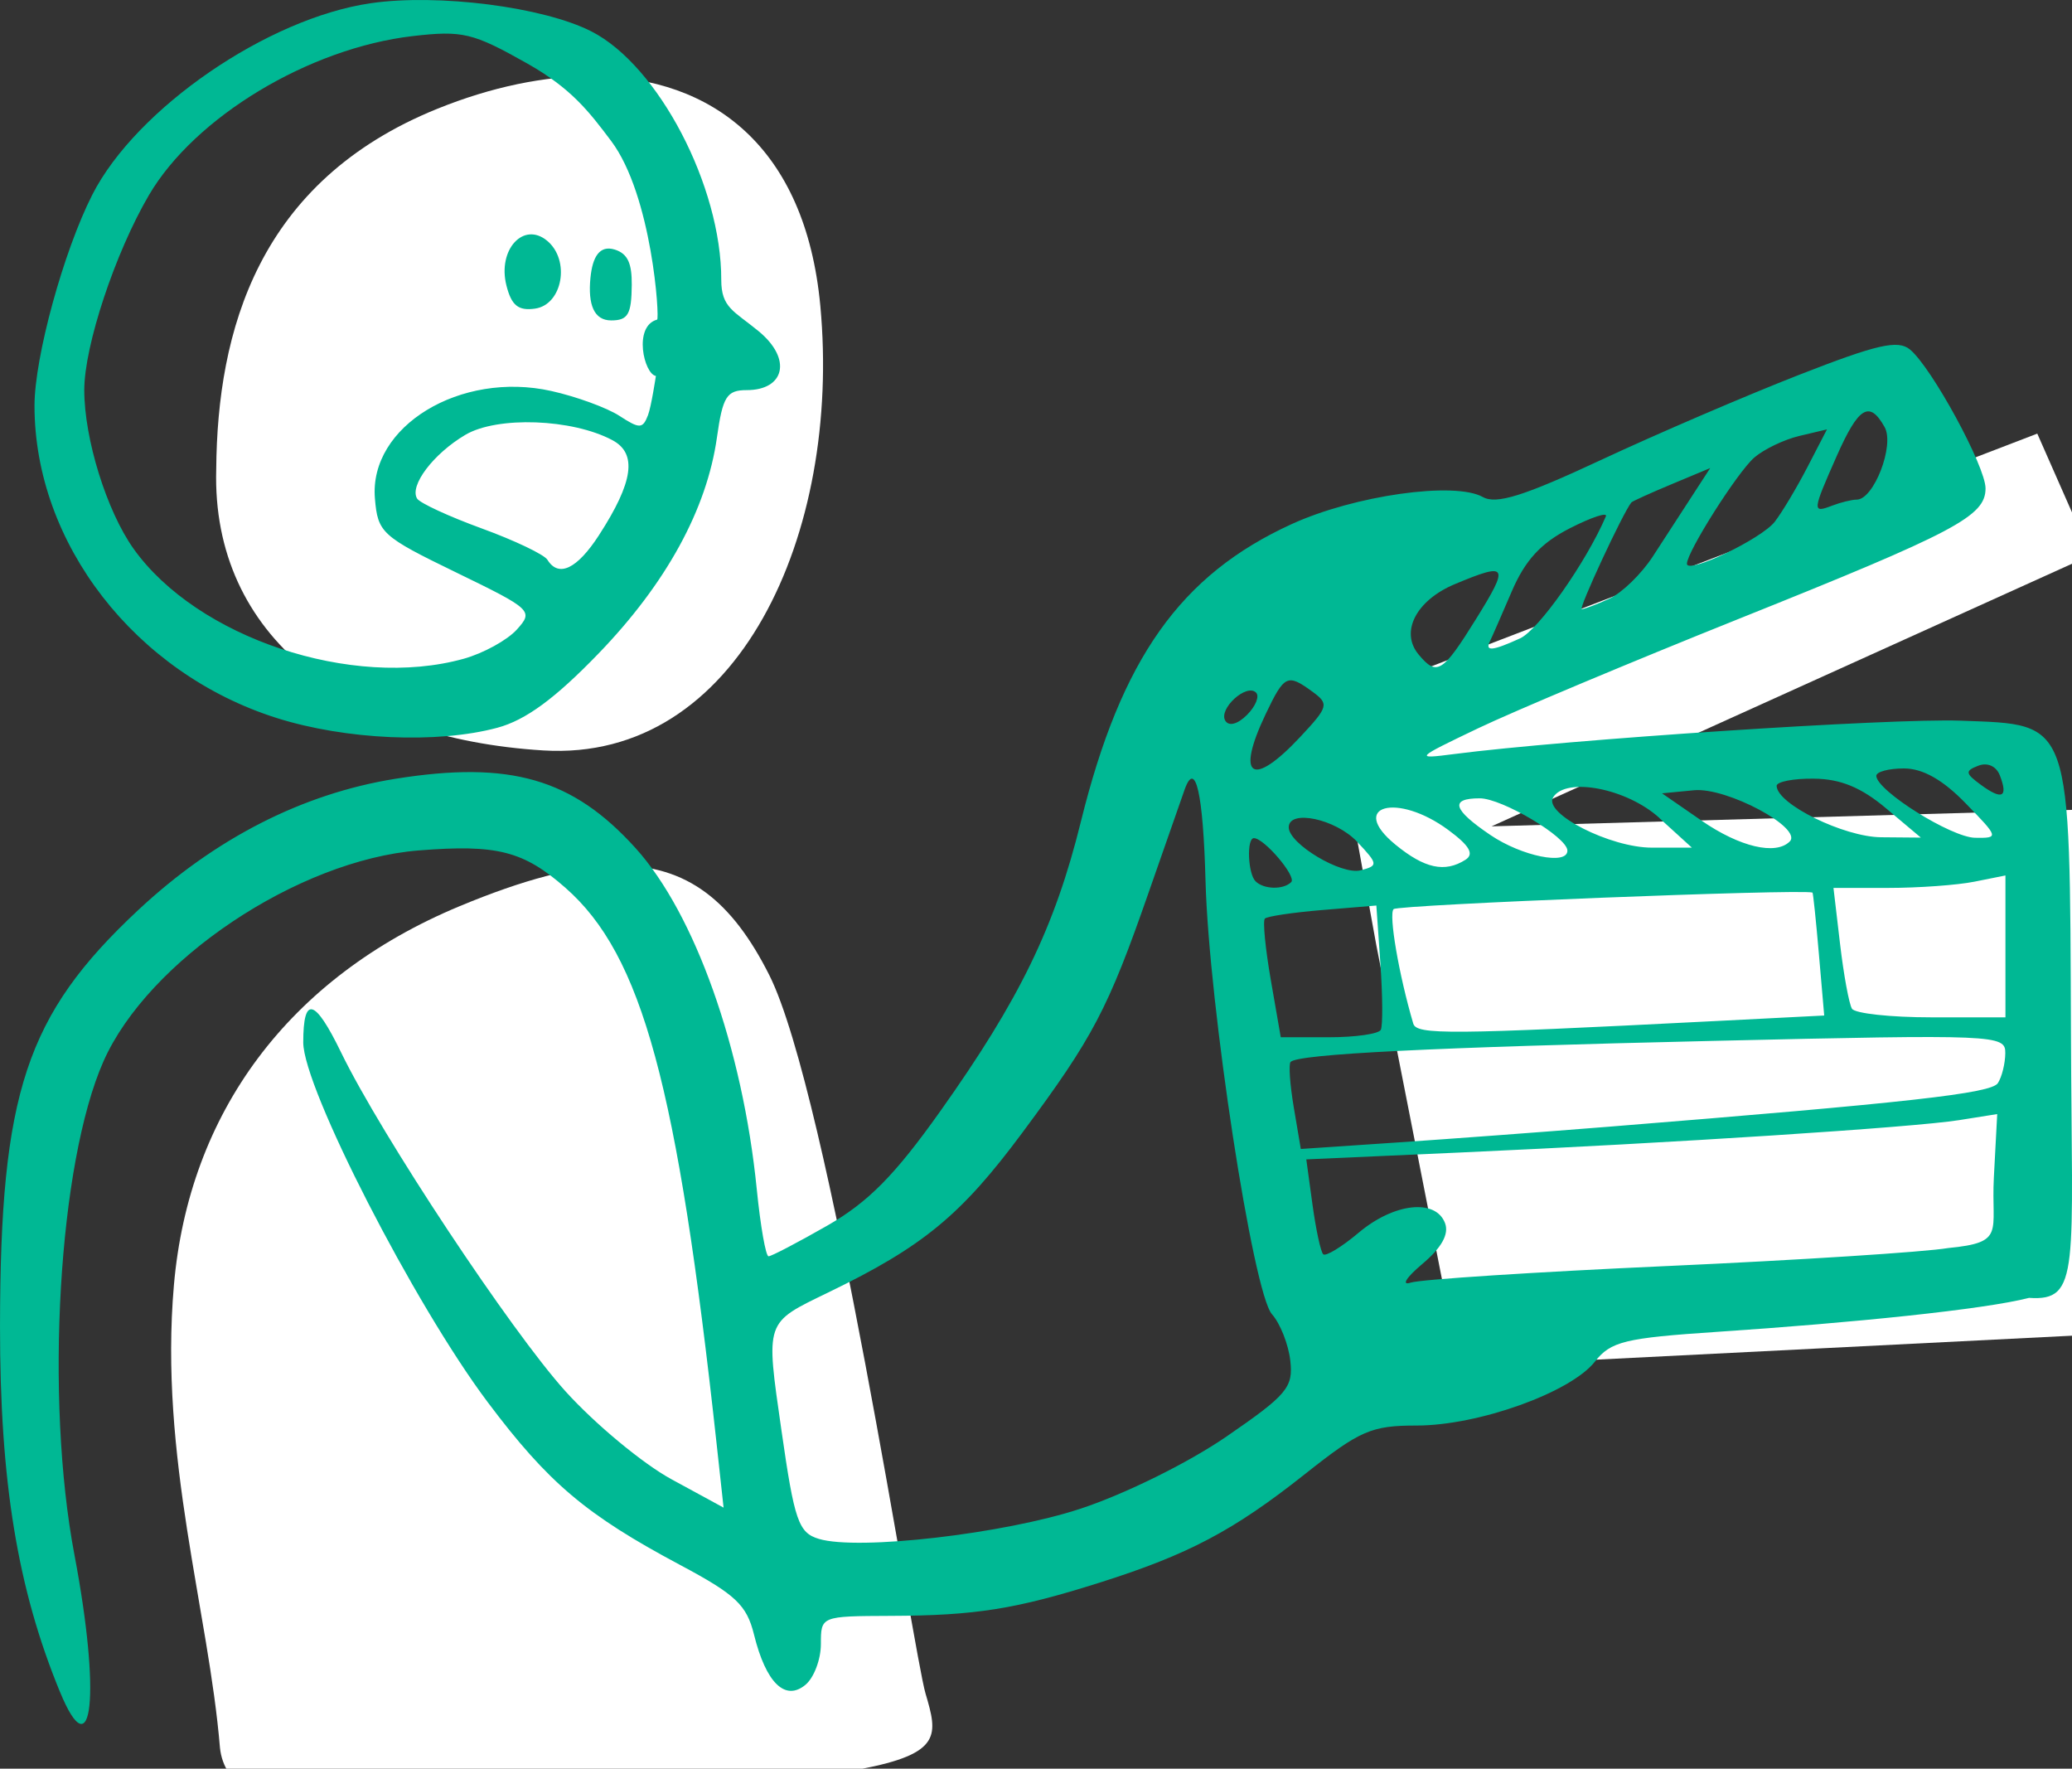 <?xml version="1.0" ?><svg height="165.448mm" viewBox="0 0 193.858 165.448" width="193.858mm" xmlns="http://www.w3.org/2000/svg">
    <rect x="0" y="0" width="193.858" height="165.448" fill="#333333" stroke="none"/>
    <path d="m 32252.713,11959.111 c -17.467,-0.194 -36.379,3.837 -55.238,11.446 -63.529,25.629 -77.766,78.59 -78.164,127.25 -1.693,59.144 46.599,95.077 115.503,99.289 68.904,4.212 105.25,-76.617 97.782,-156.91 -5.251,-56.456 -38.514,-80.615 -79.883,-81.075 z m 509.539,126.149 -245.248,94.183 -0.598,17.653 12.448,68.554 29.273,148.934 252.797,-12.729 -4.307,-184.697 -237.039,6.733 211.594,-95.707 z m -501.465,152.465 c -14.88,0.131 -32.981,4.949 -55.646,14.392 -60.441,25.181 -95.491,73.125 -100.768,133.703 -5.277,60.577 12.274,115.241 16.256,163.332 5.501,53.02 196.731,13.023 225.906,7.557 29.175,-5.466 27.484,-12.186 23.201,-26.703 -4.28,-14.518 -34.154,-211.845 -55.164,-253.604 -13.131,-26.099 -28.985,-38.897 -53.785,-38.677 z" fill="#FFFFFF" transform="translate(108.082,-55.655) translate(-8599.469,-3106.378) scale(0.265)"/>
    <path d="m 8496.996,3320.296 c -3.974,-9.647 -5.618,-19.68 -5.608,-34.226 0.026,-21.797 2.433,-29.089 12.897,-38.877 7.183,-6.719 15.41,-10.922 24.095,-12.31 10.732,-1.715 16.593,-0.026 22.482,6.497 5.537,6.129 10.011,18.722 11.327,31.884 0.346,3.458 0.843,6.286 1.105,6.286 0.261,0 2.73,-1.289 5.485,-2.865 3.833,-2.193 6.311,-4.699 10.563,-10.682 7.442,-10.471 10.738,-17.256 13.173,-27.113 3.768,-15.257 9.314,-23.079 19.734,-27.838 5.873,-2.682 15.231,-4.005 17.873,-2.526 1.268,0.71 3.838,-0.095 11.071,-3.474 5.181,-2.419 13.489,-5.989 18.465,-7.935 7.357,-2.877 9.304,-3.323 10.431,-2.387 2.038,1.691 7.066,10.931 7.066,12.985 0,2.603 -2.777,4.072 -23.058,12.195 -10.112,4.051 -21.11,8.667 -24.44,10.259 -5.884,2.813 -5.947,2.881 -2.259,2.404 10.553,-1.367 40.917,-3.368 47.435,-3.126 10.461,0.389 10.197,-0.365 10.315,29.384 0.077,21.957 0.889,24.942 -3.924,24.608 -4.176,1.079 -16.411,2.326 -29.187,3.179 -8.638,0.576 -9.943,0.894 -11.43,2.785 -2.271,2.887 -10.893,5.978 -16.674,5.978 -4.245,0 -5.3,0.458 -10.443,4.533 -6.689,5.301 -10.917,7.536 -19.224,10.163 -7.853,2.483 -11.635,3.084 -19.57,3.109 -6.506,0.026 -6.507,0.026 -6.507,2.635 0,1.438 -0.65,3.154 -1.444,3.813 -1.897,1.575 -3.698,-0.182 -4.813,-4.696 -0.685,-2.775 -1.715,-3.745 -6.921,-6.519 -8.797,-4.689 -12.319,-7.667 -17.982,-15.206 -6.875,-9.152 -17.27,-29.414 -17.27,-33.664 0,-4.42 1.079,-4.136 3.542,0.936 3.762,7.744 15.9,26.067 21.001,31.704 2.772,3.063 7.231,6.762 9.911,8.22 l 4.872,2.651 -0.648,-5.936 c -3.671,-33.618 -6.967,-45.739 -14.153,-52.049 -3.925,-3.446 -6.41,-4.077 -13.744,-3.488 -11.294,0.907 -25.291,10.276 -29.473,19.729 -4.207,9.511 -5.499,31.481 -2.714,46.17 2.473,13.046 1.71,20.25 -1.357,12.806 z m 95.485,-17.135 c 4.208,-1.391 10.107,-4.307 13.673,-6.761 5.659,-3.892 6.241,-4.586 5.954,-7.09 -0.174,-1.526 -0.946,-3.478 -1.713,-4.338 -1.778,-1.992 -5.907,-28.917 -6.219,-40.552 -0.219,-8.191 -0.942,-11.357 -1.949,-8.544 -0.256,0.714 -1.779,5.07 -3.386,9.68 -3.787,10.863 -5.177,13.507 -11.786,22.408 -5.753,7.748 -9.299,10.67 -18.168,14.967 -5.973,2.894 -5.865,2.578 -4.385,12.917 1.211,8.456 1.593,9.563 3.498,10.137 3.677,1.108 17.359,-0.471 24.482,-2.825 z m 54.868,-22.698 c 12.291,-0.554 24.13,-1.312 26.309,-1.684 5.419,-0.527 4.004,-1.465 4.276,-6.604 l 0.314,-5.928 -3.574,0.568 c -4.26,0.677 -26.854,2.142 -46.758,3.031 l -14.312,0.639 0.579,4.226 c 0.319,2.324 0.769,4.416 1.002,4.648 0.232,0.232 1.73,-0.677 3.327,-2.022 3.294,-2.772 7.185,-3.205 8.07,-0.898 0.396,1.032 -0.309,2.305 -2.125,3.831 -1.503,1.264 -1.989,2.043 -1.087,1.743 0.897,-0.299 11.687,-0.997 23.978,-1.551 z m -5.585,-13.022 c 28.276,-2.272 35.907,-3.125 36.541,-4.084 0.376,-0.57 0.691,-1.836 0.698,-2.812 0.026,-1.72 -0.829,-1.756 -27.227,-1.147 -26.476,0.611 -38.897,1.228 -39.638,1.969 -0.198,0.198 -0.066,2.113 0.296,4.253 l 0.658,3.891 8.981,-0.605 c 4.94,-0.333 13.801,-0.993 19.692,-1.466 z m -21.187,-9.078 c 0.19,-0.384 0.172,-3.157 -0.037,-6.161 l -0.381,-5.463 -5.029,0.417 c -2.766,0.23 -5.197,0.592 -5.402,0.806 -0.206,0.214 0.045,2.799 0.557,5.744 l 0.931,5.355 h 4.509 c 2.48,0 4.664,-0.314 4.853,-0.699 z m 31.103,-0.807 10.381,-0.529 -0.496,-5.735 c -0.273,-3.154 -0.543,-5.749 -0.602,-5.767 -1.149,-0.349 -38.78,1.138 -39.189,1.549 -0.48,0.482 0.493,6.15 1.839,10.711 0.312,1.057 3.309,1.032 28.067,-0.23 z m 27.337,-6.993 v -6.636 l -2.91,0.582 c -1.601,0.32 -5.221,0.582 -8.045,0.582 h -5.134 l 0.617,5.249 c 0.339,2.887 0.841,5.611 1.115,6.053 0.274,0.443 3.616,0.805 7.428,0.805 h 6.93 z m -66.823,-6.015 c 0.521,-0.521 -2.53,-4.113 -3.493,-4.113 -0.692,0 -0.564,3.317 0.156,4.036 0.766,0.766 2.606,0.809 3.337,0.077 z m 6.173,-3.769 c -2.015,-2.145 -6.405,-3.072 -6.405,-1.353 0,1.539 4.934,4.487 6.726,4.019 1.662,-0.435 1.645,-0.572 -0.321,-2.665 z m 10.128,1.681 c 0.839,-0.532 0.392,-1.313 -1.592,-2.78 -4.807,-3.554 -9.412,-2.284 -4.953,1.366 2.724,2.23 4.616,2.639 6.545,1.414 z m 9.538,-0.861 c 0,-1.253 -6.11,-4.889 -8.2,-4.889 -2.834,0 -2.528,1.049 1.001,3.435 2.942,1.988 7.212,2.851 7.199,1.455 z m 8.606,-3.054 c -3.033,-2.759 -8.743,-3.865 -9.941,-1.926 -0.935,1.514 5.367,4.717 9.257,4.705 h 3.725 l -3.042,-2.767 z m 12.195,2.205 c 1.259,-1.259 -5.897,-5.091 -8.954,-4.796 l -2.993,0.289 3.709,2.561 c 3.556,2.455 6.931,3.252 8.238,1.945 z m 9.008,-3.109 c -2.318,-1.951 -4.268,-2.751 -6.752,-2.769 -1.921,-0.026 -3.487,0.289 -3.48,0.673 0.029,1.699 6.282,4.776 9.767,4.807 l 3.725,0.032 z m 7.451,-0.466 c -2.131,-2.199 -4.009,-3.26 -5.771,-3.26 -1.437,0 -2.601,0.314 -2.587,0.699 0.048,1.389 7.015,5.753 9.239,5.786 2.244,0.034 2.231,-0.026 -0.881,-3.225 z m 3.204,-2.602 c -0.333,-0.869 -1.159,-1.244 -2.015,-0.915 -1.264,0.485 -1.233,0.716 0.243,1.794 1.985,1.452 2.559,1.167 1.773,-0.879 z m -65.43,-3.637 c 2.605,-2.789 2.678,-3.057 1.127,-4.191 -2.357,-1.723 -2.637,-1.591 -4.388,2.08 -2.838,5.952 -1.274,6.965 3.261,2.111 z m -4.165,-4.116 c -0.893,-0.893 -3.549,1.541 -2.873,2.634 0.336,0.544 1.159,0.322 2.03,-0.549 0.805,-0.805 1.185,-1.743 0.844,-2.085 z m 20.578,-6.875 c 3.149,-5.065 2.981,-5.344 -1.969,-3.275 -3.627,1.516 -5.155,4.47 -3.404,6.58 1.708,2.058 2.244,1.729 5.373,-3.304 z m 4.121,1.806 c 1.733,-0.79 6.184,-7.115 8.032,-11.415 0.185,-0.427 -1.335,0.074 -3.375,1.115 -2.696,1.376 -4.177,2.984 -5.424,5.891 -0.943,2.2 -1.869,4.314 -2.058,4.698 -0.467,0.953 0.264,0.877 2.825,-0.29 z m 8.353,-3.714 c 1.177,-0.537 3.011,-2.318 4.076,-3.958 1.065,-1.64 2.708,-4.17 3.651,-5.622 l 1.715,-2.64 -3.604,1.506 c -1.982,0.828 -3.679,1.597 -3.772,1.709 -0.769,0.926 -4.981,9.982 -4.643,9.982 0.24,0 1.4,-0.439 2.577,-0.976 z m 15.484,-7.203 c 0.68,-0.88 2.057,-3.183 3.059,-5.118 l 1.822,-3.518 -2.593,0.616 c -1.426,0.339 -3.323,1.251 -4.215,2.026 -1.567,1.361 -6.295,8.818 -6.295,9.928 0,1.015 6.976,-2.323 8.222,-3.934 z m 7.663,-2.065 c 1.603,0 3.563,-5.085 2.614,-6.781 -1.417,-2.533 -2.44,-1.915 -4.485,2.708 -2.291,5.179 -2.308,5.357 -0.433,4.638 0.81,-0.311 1.847,-0.565 2.304,-0.565 z m -147.855,20.418 c -13.22,-4.19 -22.632,-16.334 -22.632,-29.205 0,-4.539 2.724,-14.47 5.416,-19.748 4.114,-8.063 16.388,-16.5 26.045,-17.901 6.302,-0.914 16.148,0.344 20.648,2.64 6.265,3.196 12.167,14.491 12.145,23.243 0,2.605 1.173,2.889 3.481,4.786 3.201,2.631 2.424,5.523 -1.093,5.523 -1.877,0 -2.251,0.592 -2.792,4.424 -0.95,6.732 -4.752,13.669 -11.088,20.226 -4.071,4.213 -6.808,6.22 -9.455,6.933 -5.608,1.511 -14.211,1.128 -20.675,-0.92 z m 17.509,-5.527 c 1.844,-0.512 4.086,-1.742 4.982,-2.732 1.584,-1.75 1.424,-1.901 -5.681,-5.35 -6.962,-3.38 -7.324,-3.71 -7.593,-6.921 -0.563,-6.739 7.993,-11.948 16.505,-10.05 2.346,0.523 5.216,1.572 6.378,2.329 1.877,1.224 2.174,1.217 2.667,-0.066 0.305,-0.795 0.739,-3.67 0.739,-3.67 -1.11,-0.172 -2.149,-4.648 0.114,-5.27 0.248,-0.069 -0.455,-11.6 -4.307,-16.72 -2.068,-2.748 -3.725,-4.914 -7.844,-7.239 -5.082,-2.869 -6.051,-3.101 -10.702,-2.565 -9.71,1.12 -20.408,7.568 -24.697,14.886 -3.164,5.399 -6.046,14.088 -6.046,18.229 0,4.566 2.094,11.304 4.61,14.838 5.936,8.337 20.477,13.188 30.874,10.3 z m 11.874,-35.636 c 0.193,-1.988 0.866,-3.077 2.266,-2.648 1.271,0.389 1.612,1.374 1.599,3.301 -0.026,2.741 -0.339,3.328 -1.922,3.328 -1.606,0 -2.188,-1.458 -1.944,-3.981 z m -7.864,0.703 c -0.839,-3.34 1.601,-6.009 3.813,-4.172 2.185,1.814 1.442,5.981 -1.131,6.346 -1.57,0.224 -2.211,-0.296 -2.682,-2.174 z m 8.669,23.355 c 3.212,-4.959 3.588,-7.622 1.253,-8.872 -3.755,-2.01 -10.775,-2.267 -13.76,-0.503 -2.993,1.768 -5.259,4.762 -4.516,5.965 0.259,0.417 2.982,1.675 6.054,2.795 3.072,1.12 5.834,2.438 6.138,2.929 1.045,1.69 2.775,0.862 4.832,-2.313 z" fill="#00B894" transform="translate(108.082,-55.655) translate(-8599.469,-3106.378)"/>
</svg>
